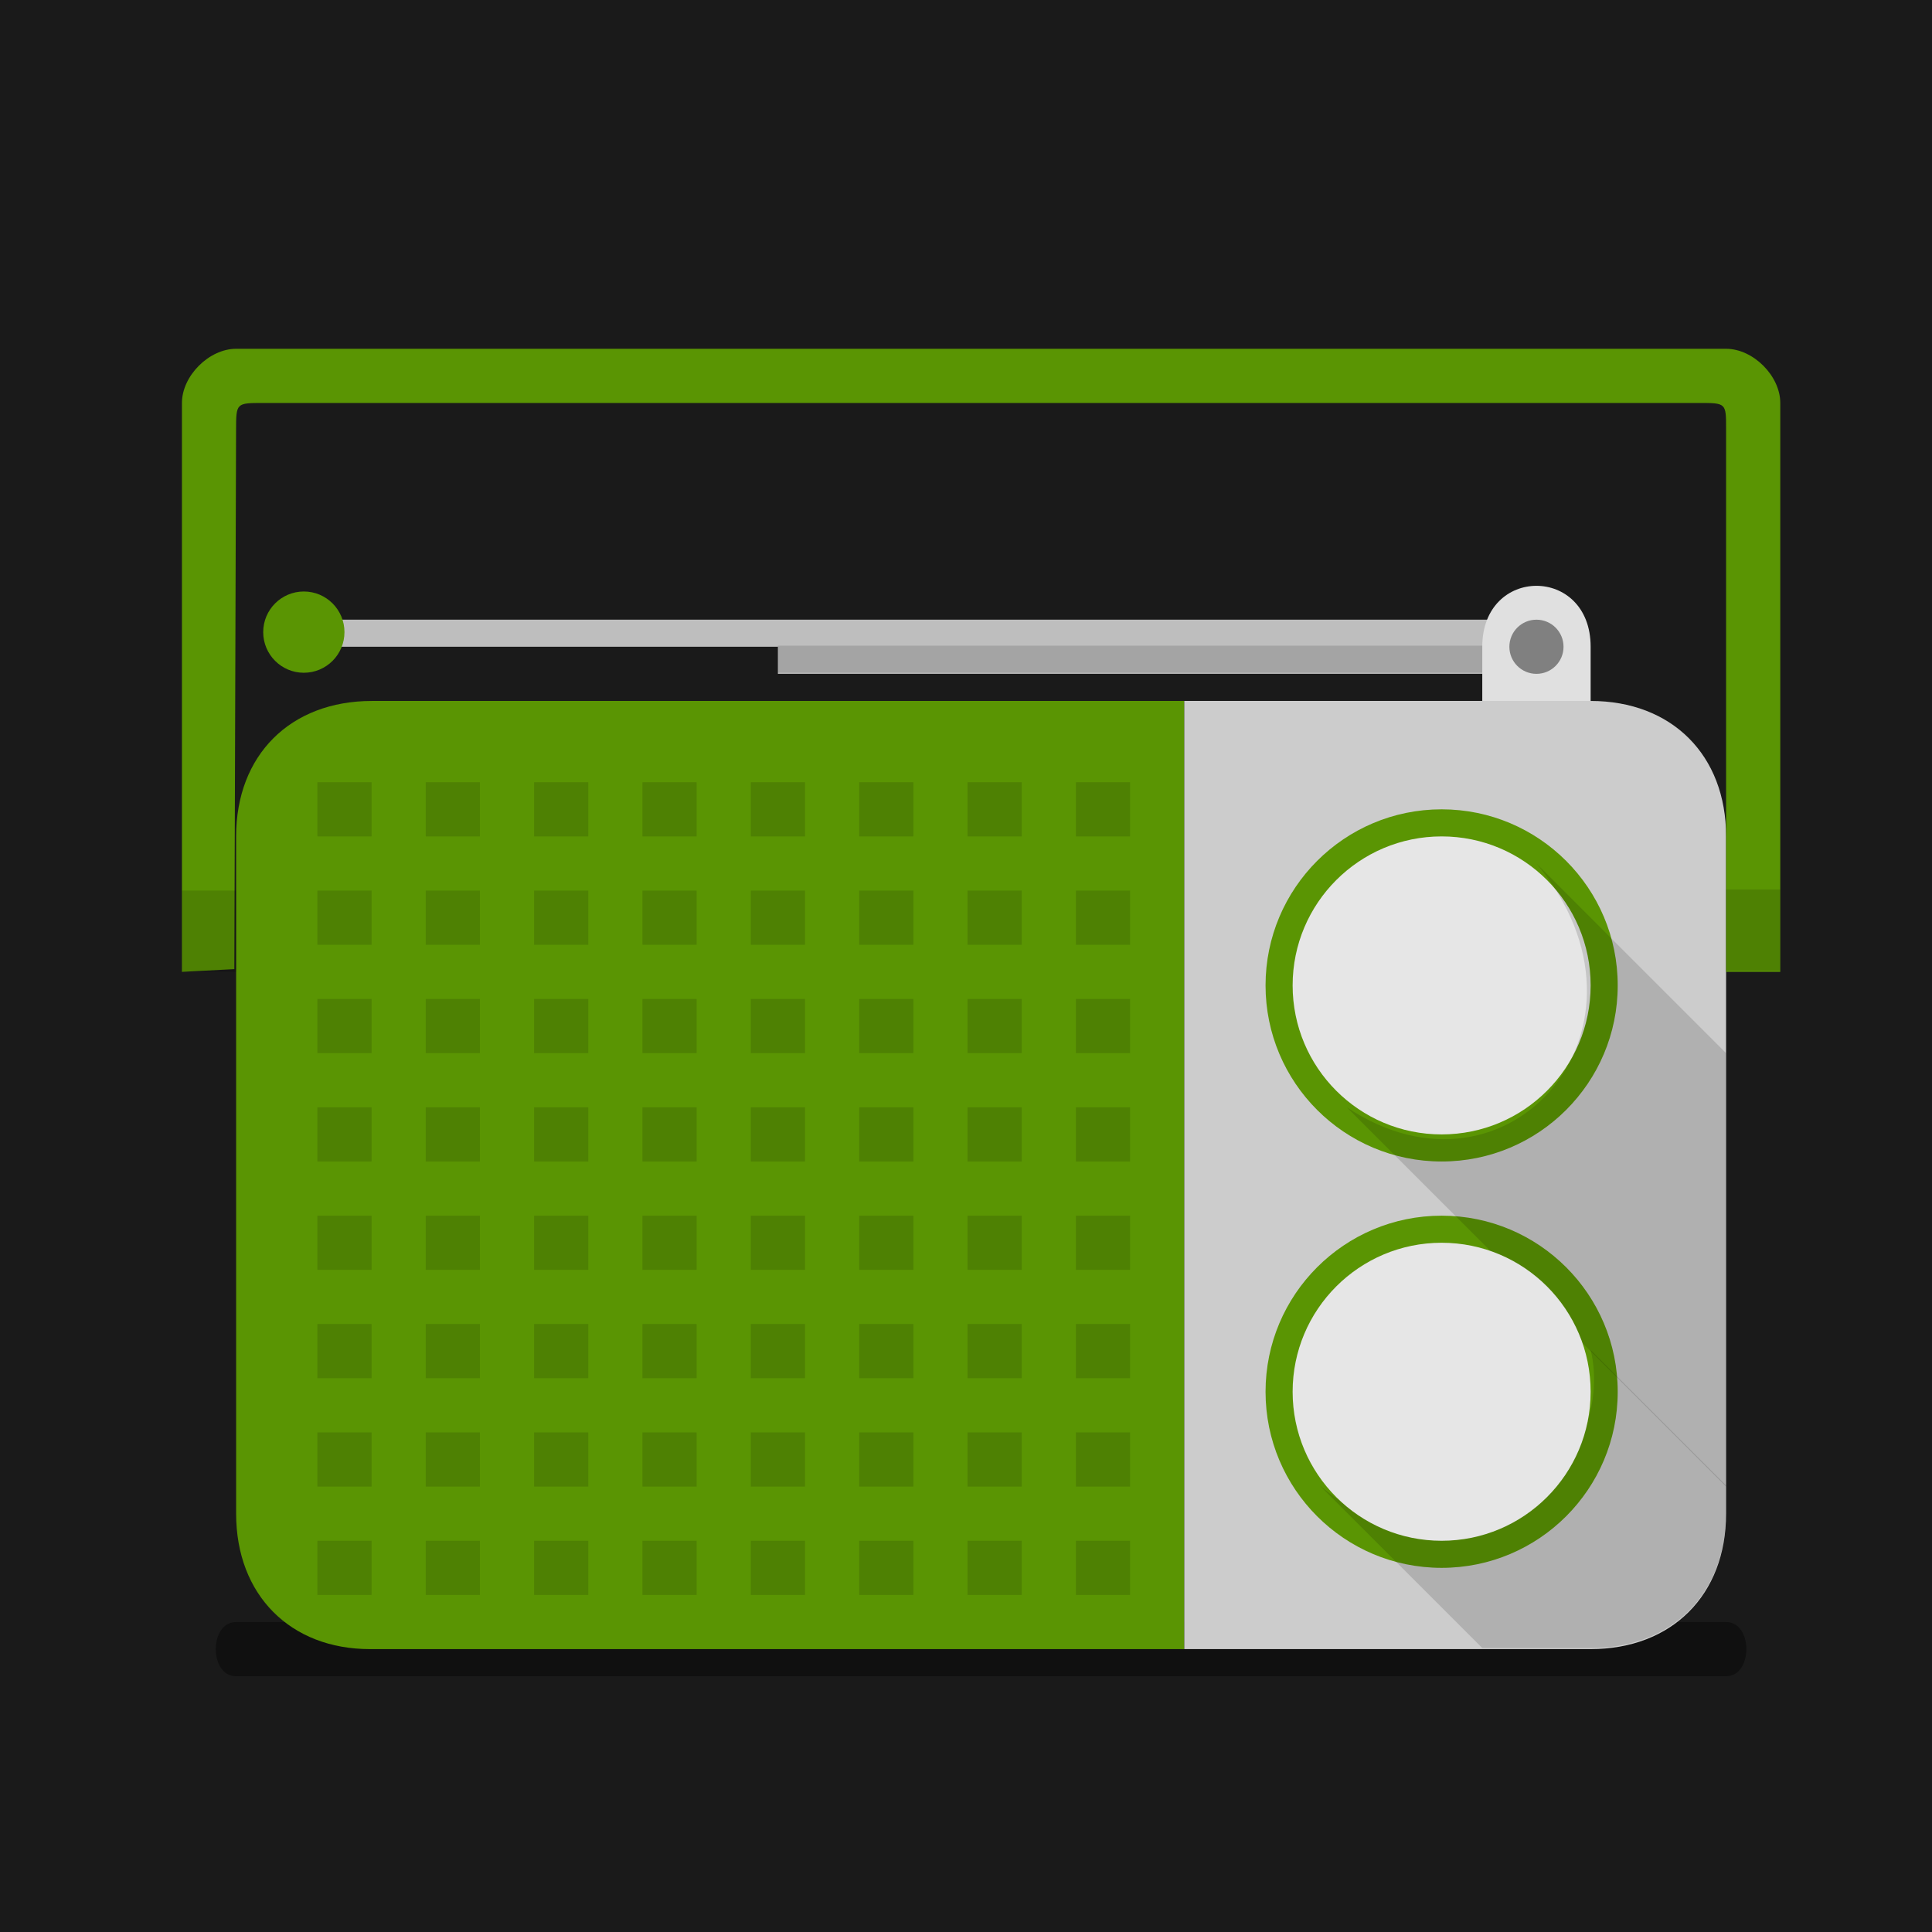 <?xml version="1.0" encoding="UTF-8" standalone="no"?>
<svg
   xmlns:dc="http://purl.org/dc/elements/1.1/"
   xmlns:cc="http://creativecommons.org/ns#"
   xmlns:rdf="http://www.w3.org/1999/02/22-rdf-syntax-ns#"
   xmlns:svg="http://www.w3.org/2000/svg"
   xmlns="http://www.w3.org/2000/svg"
   xmlns:sodipodi="http://sodipodi.sourceforge.net/DTD/sodipodi-0.dtd"
   xmlns:inkscape="http://www.inkscape.org/namespaces/inkscape"
   id="svg2"
   viewBox="0 0 64 64"
   version="1.1"
   inkscape:version="0.91pre1 r13432"
   sodipodi:docname="radio.svg"
   inkscape:export-filename="/home/iune/proiektuak/antxetamedia/berria/amv2/antxetamedia/static/images/antxeta.png"
   inkscape:export-xdpi="90"
   inkscape:export-ydpi="90">
  <defs
     id="defs4624" />
  <sodipodi:namedview
     pagecolor="#ffffff"
     bordercolor="#666666"
     borderopacity="1"
     objecttolerance="10"
     gridtolerance="10"
     guidetolerance="10"
     inkscape:pageopacity="0"
     inkscape:pageshadow="2"
     inkscape:window-width="1598"
     inkscape:window-height="879"
     id="namedview4622"
     showgrid="false"
     inkscape:snap-page="true"
     inkscape:zoom="3.6570679"
     inkscape:cx="27.0116"
     inkscape:cy="16.779058"
     inkscape:window-x="0"
     inkscape:window-y="19"
     inkscape:window-maximized="0"
     inkscape:current-layer="svg2" />
  <rect
     style="color:#000000;text-decoration:none;text-decoration-line:none;text-decoration-style:solid;text-decoration-color:#000000;clip-rule:nonzero;display:inline;overflow:visible;visibility:visible;opacity:1;isolation:auto;color-interpolation:sRGB;color-interpolation-filters:linearRGB;fill:#1a1a1a;fill-opacity:1;fill-rule:nonzero;stroke:none;stroke-width:1.1;stroke-linecap:butt;stroke-miterlimit:4;stroke-dasharray:none;stroke-opacity:1;marker:none;color-rendering:auto;image-rendering:auto;shape-rendering:auto;text-rendering:auto;enable-background:accumulate"
     id="rect4626"
     width="64"
     height="64"
     x="0"
     y="0"
     inkscape:export-xdpi="90"
     inkscape:export-ydpi="90" />
  <path
     id="rect2846"
     d="m 7.821,53.732 49.357,0 c 0.897,0 0.897,1.795 0,1.795 l -49.357,0 c -0.897,0 -0.897,-1.795 0,-1.795 z"
     inkscape:connector-curvature="0"
     style="fill-opacity:0.392"
     inkscape:export-xdpi="90"
     inkscape:export-ydpi="90" />
  <path
     id="path2859"
     d="m 39.231,23.22 0,31.409 -26.974,0 c -2.64,0 -4.435,-1.795 -4.435,-4.487 l 0,-22.435 c 0,-2.692 1.795,-4.487 4.501,-4.487 l 26.908,0 z"
     inkscape:connector-curvature="0"
     style="fill:#5a9503;fill-opacity:1"
     inkscape:export-xdpi="90"
     inkscape:export-ydpi="90" />
  <path
     id="rect2952"
     d="m 39.231,23.22 13.461,0 c 2.692,0 4.487,1.795 4.487,4.487 l 0,22.435 c 0,2.692 -1.795,4.487 -4.487,4.487 l -13.461,0 0,-31.409 z"
     inkscape:connector-curvature="0"
     style="fill:#cccccc"
     inkscape:export-xdpi="90"
     inkscape:export-ydpi="90" />
  <path
     inkscape:connector-curvature="0"
     d="m 35.641,25.912 1.795,0 0,1.795 -1.795,0 0,-1.795 z"
     id="rect2955"
     style="fill:#4e8103;fill-opacity:1"
     inkscape:export-xdpi="90"
     inkscape:export-ydpi="90" />
  <path
     inkscape:connector-curvature="0"
     d="m 32.051,25.912 1.795,0 0,1.795 -1.795,0 0,-1.795 z"
     id="path2958"
     style="fill:#4e8103;fill-opacity:1"
     inkscape:export-xdpi="90"
     inkscape:export-ydpi="90" />
  <path
     inkscape:connector-curvature="0"
     d="m 28.462,25.912 1.795,0 0,1.795 -1.795,0 0,-1.795 z"
     id="path2960"
     style="fill:#4e8103;fill-opacity:1"
     inkscape:export-xdpi="90"
     inkscape:export-ydpi="90" />
  <path
     inkscape:connector-curvature="0"
     d="m 24.872,25.912 1.795,0 0,1.795 -1.795,0 0,-1.795 z"
     id="path2962"
     style="fill:#4e8103;fill-opacity:1"
     inkscape:export-xdpi="90"
     inkscape:export-ydpi="90" />
  <path
     inkscape:connector-curvature="0"
     d="m 21.282,25.912 1.795,0 0,1.795 -1.795,0 0,-1.795 z"
     id="path2964"
     style="fill:#4e8103;fill-opacity:1"
     inkscape:export-xdpi="90"
     inkscape:export-ydpi="90" />
  <path
     inkscape:connector-curvature="0"
     d="m 17.693,25.912 1.795,0 0,1.795 -1.795,0 0,-1.795 z"
     id="path2966"
     style="fill:#4e8103;fill-opacity:1"
     inkscape:export-xdpi="90"
     inkscape:export-ydpi="90" />
  <path
     inkscape:connector-curvature="0"
     d="m 14.103,25.912 1.795,0 0,1.795 -1.795,0 0,-1.795 z"
     id="path2968"
     style="fill:#4e8103;fill-opacity:1"
     inkscape:export-xdpi="90"
     inkscape:export-ydpi="90" />
  <path
     inkscape:connector-curvature="0"
     d="m 10.514,25.912 1.795,0 0,1.795 -1.795,0 0,-1.795 z"
     id="path2970"
     style="fill:#4e8103;fill-opacity:1"
     inkscape:export-xdpi="90"
     inkscape:export-ydpi="90" />
  <path
     inkscape:connector-curvature="0"
     d="m 35.641,29.502 1.795,0 0,1.795 -1.795,0 0,-1.795 z"
     id="path2972"
     style="fill:#4e8103;fill-opacity:1"
     inkscape:export-xdpi="90"
     inkscape:export-ydpi="90" />
  <path
     inkscape:connector-curvature="0"
     d="m 32.051,29.502 1.795,0 0,1.795 -1.795,0 0,-1.795 z"
     id="path2974"
     style="fill:#4e8103;fill-opacity:1"
     inkscape:export-xdpi="90"
     inkscape:export-ydpi="90" />
  <path
     inkscape:connector-curvature="0"
     d="m 28.462,29.502 1.795,0 0,1.795 -1.795,0 0,-1.795 z"
     id="path2976"
     style="fill:#4e8103;fill-opacity:1"
     inkscape:export-xdpi="90"
     inkscape:export-ydpi="90" />
  <path
     inkscape:connector-curvature="0"
     d="m 24.872,29.502 1.795,0 0,1.795 -1.795,0 0,-1.795 z"
     id="path2978"
     style="fill:#4e8103;fill-opacity:1"
     inkscape:export-xdpi="90"
     inkscape:export-ydpi="90" />
  <path
     inkscape:connector-curvature="0"
     d="m 21.282,29.502 1.795,0 0,1.795 -1.795,0 0,-1.795 z"
     id="path2980"
     style="fill:#4e8103;fill-opacity:1"
     inkscape:export-xdpi="90"
     inkscape:export-ydpi="90" />
  <path
     inkscape:connector-curvature="0"
     d="m 17.693,29.502 1.795,0 0,1.795 -1.795,0 0,-1.795 z"
     id="path2982"
     style="fill:#4e8103;fill-opacity:1"
     inkscape:export-xdpi="90"
     inkscape:export-ydpi="90" />
  <path
     inkscape:connector-curvature="0"
     d="m 14.103,29.502 1.795,0 0,1.795 -1.795,0 0,-1.795 z"
     id="path2984"
     style="fill:#4e8103;fill-opacity:1"
     inkscape:export-xdpi="90"
     inkscape:export-ydpi="90" />
  <path
     inkscape:connector-curvature="0"
     d="m 10.514,29.502 1.795,0 0,1.795 -1.795,0 0,-1.795 z"
     id="path2986"
     style="fill:#4e8103;fill-opacity:1"
     inkscape:export-xdpi="90"
     inkscape:export-ydpi="90" />
  <path
     inkscape:connector-curvature="0"
     d="m 35.641,33.091 1.795,0 0,1.795 -1.795,0 0,-1.795 z"
     id="path2988"
     style="fill:#4e8103;fill-opacity:1"
     inkscape:export-xdpi="90"
     inkscape:export-ydpi="90" />
  <path
     inkscape:connector-curvature="0"
     d="m 32.051,33.091 1.795,0 0,1.795 -1.795,0 0,-1.795 z"
     id="path2990"
     style="fill:#4e8103;fill-opacity:1"
     inkscape:export-xdpi="90"
     inkscape:export-ydpi="90" />
  <path
     inkscape:connector-curvature="0"
     d="m 28.462,33.091 1.795,0 0,1.795 -1.795,0 0,-1.795 z"
     id="path2992"
     style="fill:#4e8103;fill-opacity:1"
     inkscape:export-xdpi="90"
     inkscape:export-ydpi="90" />
  <path
     inkscape:connector-curvature="0"
     d="m 24.872,33.091 1.795,0 0,1.795 -1.795,0 0,-1.795 z"
     id="path2994"
     style="fill:#4e8103;fill-opacity:1"
     inkscape:export-xdpi="90"
     inkscape:export-ydpi="90" />
  <path
     inkscape:connector-curvature="0"
     d="m 21.282,33.091 1.795,0 0,1.795 -1.795,0 0,-1.795 z"
     id="path2996"
     style="fill:#4e8103;fill-opacity:1"
     inkscape:export-xdpi="90"
     inkscape:export-ydpi="90" />
  <path
     inkscape:connector-curvature="0"
     d="m 17.693,33.091 1.795,0 0,1.795 -1.795,0 0,-1.795 z"
     id="path2998"
     style="fill:#4e8103;fill-opacity:1"
     inkscape:export-xdpi="90"
     inkscape:export-ydpi="90" />
  <path
     inkscape:connector-curvature="0"
     d="m 14.103,33.091 1.795,0 0,1.795 -1.795,0 0,-1.795 z"
     id="path3000"
     style="fill:#4e8103;fill-opacity:1"
     inkscape:export-xdpi="90"
     inkscape:export-ydpi="90" />
  <path
     inkscape:connector-curvature="0"
     d="m 10.514,33.091 1.795,0 0,1.795 -1.795,0 0,-1.795 z"
     id="path3002"
     style="fill:#4e8103;fill-opacity:1"
     inkscape:export-xdpi="90"
     inkscape:export-ydpi="90" />
  <path
     inkscape:connector-curvature="0"
     d="m 35.641,36.681 1.795,0 0,1.795 -1.795,0 0,-1.795 z"
     id="path3004"
     style="fill:#4e8103;fill-opacity:1"
     inkscape:export-xdpi="90"
     inkscape:export-ydpi="90" />
  <path
     inkscape:connector-curvature="0"
     d="m 32.051,36.681 1.795,0 0,1.795 -1.795,0 0,-1.795 z"
     id="path3006"
     style="fill:#4e8103;fill-opacity:1"
     inkscape:export-xdpi="90"
     inkscape:export-ydpi="90" />
  <path
     inkscape:connector-curvature="0"
     d="m 28.462,36.681 1.795,0 0,1.795 -1.795,0 0,-1.795 z"
     id="path3008"
     style="fill:#4e8103;fill-opacity:1"
     inkscape:export-xdpi="90"
     inkscape:export-ydpi="90" />
  <path
     inkscape:connector-curvature="0"
     d="m 24.872,36.681 1.795,0 0,1.795 -1.795,0 0,-1.795 z"
     id="path3010"
     style="fill:#4e8103;fill-opacity:1"
     inkscape:export-xdpi="90"
     inkscape:export-ydpi="90" />
  <path
     inkscape:connector-curvature="0"
     d="m 21.282,36.681 1.795,0 0,1.795 -1.795,0 0,-1.795 z"
     id="path3012"
     style="fill:#4e8103;fill-opacity:1"
     inkscape:export-xdpi="90"
     inkscape:export-ydpi="90" />
  <path
     inkscape:connector-curvature="0"
     d="m 17.693,36.681 1.795,0 0,1.795 -1.795,0 0,-1.795 z"
     id="path3014"
     style="fill:#4e8103;fill-opacity:1"
     inkscape:export-xdpi="90"
     inkscape:export-ydpi="90" />
  <path
     inkscape:connector-curvature="0"
     d="m 14.103,36.681 1.795,0 0,1.795 -1.795,0 0,-1.795 z"
     id="path3016"
     style="fill:#4e8103;fill-opacity:1"
     inkscape:export-xdpi="90"
     inkscape:export-ydpi="90" />
  <path
     inkscape:connector-curvature="0"
     d="m 10.514,36.681 1.795,0 0,1.795 -1.795,0 0,-1.795 z"
     id="path3018"
     style="fill:#4e8103;fill-opacity:1"
     inkscape:export-xdpi="90"
     inkscape:export-ydpi="90" />
  <path
     inkscape:connector-curvature="0"
     d="m 35.641,40.271 1.795,0 0,1.795 -1.795,0 0,-1.795 z"
     id="path3020"
     style="fill:#4e8103;fill-opacity:1"
     inkscape:export-xdpi="90"
     inkscape:export-ydpi="90" />
  <path
     inkscape:connector-curvature="0"
     d="m 32.051,40.271 1.795,0 0,1.795 -1.795,0 0,-1.795 z"
     id="path3022"
     style="fill:#4e8103;fill-opacity:1"
     inkscape:export-xdpi="90"
     inkscape:export-ydpi="90" />
  <path
     inkscape:connector-curvature="0"
     d="m 28.462,40.271 1.795,0 0,1.795 -1.795,0 0,-1.795 z"
     id="path3024"
     style="fill:#4e8103;fill-opacity:1"
     inkscape:export-xdpi="90"
     inkscape:export-ydpi="90" />
  <path
     inkscape:connector-curvature="0"
     d="m 24.872,40.271 1.795,0 0,1.795 -1.795,0 0,-1.795 z"
     id="path3026"
     style="fill:#4e8103;fill-opacity:1"
     inkscape:export-xdpi="90"
     inkscape:export-ydpi="90" />
  <path
     inkscape:connector-curvature="0"
     d="m 21.282,40.271 1.795,0 0,1.795 -1.795,0 0,-1.795 z"
     id="path3028"
     style="fill:#4e8103;fill-opacity:1"
     inkscape:export-xdpi="90"
     inkscape:export-ydpi="90" />
  <path
     inkscape:connector-curvature="0"
     d="m 17.693,40.271 1.795,0 0,1.795 -1.795,0 0,-1.795 z"
     id="path3030"
     style="fill:#4e8103;fill-opacity:1"
     inkscape:export-xdpi="90"
     inkscape:export-ydpi="90" />
  <path
     inkscape:connector-curvature="0"
     d="m 14.103,40.271 1.795,0 0,1.795 -1.795,0 0,-1.795 z"
     id="path3032"
     style="fill:#4e8103;fill-opacity:1"
     inkscape:export-xdpi="90"
     inkscape:export-ydpi="90" />
  <path
     inkscape:connector-curvature="0"
     d="m 10.514,40.271 1.795,0 0,1.795 -1.795,0 0,-1.795 z"
     id="path3034"
     style="fill:#4e8103;fill-opacity:1"
     inkscape:export-xdpi="90"
     inkscape:export-ydpi="90" />
  <path
     inkscape:connector-curvature="0"
     d="m 35.641,43.86 1.795,0 0,1.795 -1.795,0 0,-1.795 z"
     id="path3036"
     style="fill:#4e8103;fill-opacity:1"
     inkscape:export-xdpi="90"
     inkscape:export-ydpi="90" />
  <path
     inkscape:connector-curvature="0"
     d="m 32.051,43.86 1.795,0 0,1.795 -1.795,0 0,-1.795 z"
     id="path3038"
     style="fill:#4e8103;fill-opacity:1"
     inkscape:export-xdpi="90"
     inkscape:export-ydpi="90" />
  <path
     inkscape:connector-curvature="0"
     d="m 28.462,43.86 1.795,0 0,1.795 -1.795,0 0,-1.795 z"
     id="path3040"
     style="fill:#4e8103;fill-opacity:1"
     inkscape:export-xdpi="90"
     inkscape:export-ydpi="90" />
  <path
     inkscape:connector-curvature="0"
     d="m 24.872,43.86 1.795,0 0,1.795 -1.795,0 0,-1.795 z"
     id="path3042"
     style="fill:#4e8103;fill-opacity:1"
     inkscape:export-xdpi="90"
     inkscape:export-ydpi="90" />
  <path
     inkscape:connector-curvature="0"
     d="m 21.282,43.86 1.795,0 0,1.795 -1.795,0 0,-1.795 z"
     id="path3044"
     style="fill:#4e8103;fill-opacity:1"
     inkscape:export-xdpi="90"
     inkscape:export-ydpi="90" />
  <path
     inkscape:connector-curvature="0"
     d="m 17.693,43.86 1.795,0 0,1.795 -1.795,0 0,-1.795 z"
     id="path3046"
     style="fill:#4e8103;fill-opacity:1"
     inkscape:export-xdpi="90"
     inkscape:export-ydpi="90" />
  <path
     inkscape:connector-curvature="0"
     d="m 14.103,43.86 1.795,0 0,1.795 -1.795,0 0,-1.795 z"
     id="path3048"
     style="fill:#4e8103;fill-opacity:1"
     inkscape:export-xdpi="90"
     inkscape:export-ydpi="90" />
  <path
     inkscape:connector-curvature="0"
     d="m 10.514,43.86 1.795,0 0,1.795 -1.795,0 0,-1.795 z"
     id="path3050"
     style="fill:#4e8103;fill-opacity:1"
     inkscape:export-xdpi="90"
     inkscape:export-ydpi="90" />
  <path
     inkscape:connector-curvature="0"
     d="m 35.641,47.45 1.795,0 0,1.795 -1.795,0 0,-1.795 z"
     id="path3052"
     style="fill:#4e8103;fill-opacity:1"
     inkscape:export-xdpi="90"
     inkscape:export-ydpi="90" />
  <path
     inkscape:connector-curvature="0"
     d="m 32.051,47.45 1.795,0 0,1.795 -1.795,0 0,-1.795 z"
     id="path3054"
     style="fill:#4e8103;fill-opacity:1"
     inkscape:export-xdpi="90"
     inkscape:export-ydpi="90" />
  <path
     inkscape:connector-curvature="0"
     d="m 28.462,47.45 1.795,0 0,1.795 -1.795,0 0,-1.795 z"
     id="path3056"
     style="fill:#4e8103;fill-opacity:1"
     inkscape:export-xdpi="90"
     inkscape:export-ydpi="90" />
  <path
     inkscape:connector-curvature="0"
     d="m 24.872,47.45 1.795,0 0,1.795 -1.795,0 0,-1.795 z"
     id="path3058"
     style="fill:#4e8103;fill-opacity:1"
     inkscape:export-xdpi="90"
     inkscape:export-ydpi="90" />
  <path
     inkscape:connector-curvature="0"
     d="m 21.282,47.45 1.795,0 0,1.795 -1.795,0 0,-1.795 z"
     id="path3060"
     style="fill:#4e8103;fill-opacity:1"
     inkscape:export-xdpi="90"
     inkscape:export-ydpi="90" />
  <path
     inkscape:connector-curvature="0"
     d="m 17.693,47.45 1.795,0 0,1.795 -1.795,0 0,-1.795 z"
     id="path3062"
     style="fill:#4e8103;fill-opacity:1"
     inkscape:export-xdpi="90"
     inkscape:export-ydpi="90" />
  <path
     inkscape:connector-curvature="0"
     d="m 14.103,47.45 1.795,0 0,1.795 -1.795,0 0,-1.795 z"
     id="path3064"
     style="fill:#4e8103;fill-opacity:1"
     inkscape:export-xdpi="90"
     inkscape:export-ydpi="90" />
  <path
     inkscape:connector-curvature="0"
     d="m 10.514,47.45 1.795,0 0,1.795 -1.795,0 0,-1.795 z"
     id="path3066"
     style="fill:#4e8103;fill-opacity:1"
     inkscape:export-xdpi="90"
     inkscape:export-ydpi="90" />
  <path
     inkscape:connector-curvature="0"
     d="m 35.641,51.039 1.795,0 0,1.795 -1.795,0 0,-1.795 z"
     id="path3068"
     style="fill:#4e8103;fill-opacity:1"
     inkscape:export-xdpi="90"
     inkscape:export-ydpi="90" />
  <path
     inkscape:connector-curvature="0"
     d="m 32.051,51.039 1.795,0 0,1.795 -1.795,0 0,-1.795 z"
     id="path3070"
     style="fill:#4e8103;fill-opacity:1"
     inkscape:export-xdpi="90"
     inkscape:export-ydpi="90" />
  <path
     inkscape:connector-curvature="0"
     d="m 28.462,51.039 1.795,0 0,1.795 -1.795,0 0,-1.795 z"
     id="path3072"
     style="fill:#4e8103;fill-opacity:1"
     inkscape:export-xdpi="90"
     inkscape:export-ydpi="90" />
  <path
     inkscape:connector-curvature="0"
     d="m 24.872,51.039 1.795,0 0,1.795 -1.795,0 0,-1.795 z"
     id="path3074"
     style="fill:#4e8103;fill-opacity:1"
     inkscape:export-xdpi="90"
     inkscape:export-ydpi="90" />
  <path
     inkscape:connector-curvature="0"
     d="m 21.282,51.039 1.795,0 0,1.795 -1.795,0 0,-1.795 z"
     id="path3076"
     style="fill:#4e8103;fill-opacity:1"
     inkscape:export-xdpi="90"
     inkscape:export-ydpi="90" />
  <path
     inkscape:connector-curvature="0"
     d="m 17.693,51.039 1.795,0 0,1.795 -1.795,0 0,-1.795 z"
     id="path3078"
     style="fill:#4e8103;fill-opacity:1"
     inkscape:export-xdpi="90"
     inkscape:export-ydpi="90" />
  <path
     inkscape:connector-curvature="0"
     d="m 14.103,51.039 1.795,0 0,1.795 -1.795,0 0,-1.795 z"
     id="path3080"
     style="fill:#4e8103;fill-opacity:1"
     inkscape:export-xdpi="90"
     inkscape:export-ydpi="90" />
  <path
     inkscape:connector-curvature="0"
     d="m 10.514,51.039 1.795,0 0,1.795 -1.795,0 0,-1.795 z"
     id="path3082"
     style="fill:#4e8103;fill-opacity:1"
     inkscape:export-xdpi="90"
     inkscape:export-ydpi="90" />
  <path
     style="fill:#5a9503;fill-opacity:1"
     inkscape:connector-curvature="0"
     d="m 53.589,46.104 c 0,3.222 -2.612,5.833 -5.833,5.833 -3.222,0 -5.833,-2.612 -5.833,-5.833 0,-3.222 2.612,-5.833 5.833,-5.833 3.222,0 5.833,2.612 5.833,5.833 z"
     id="path4701"
     inkscape:export-xdpi="90"
     inkscape:export-ydpi="90" />
  <path
     style="fill-opacity:0.137"
     inkscape:connector-curvature="0"
     d="m 43.718,49.209 5.384,5.384 3.59,0 c 2.692,0 4.487,-1.795 4.487,-4.487 l 0,-0.897 -4.487,-4.487 c 0.897,3.59 -3.59,8.974 -8.974,4.487 z"
     id="path4716"
     inkscape:export-xdpi="90"
     inkscape:export-ydpi="90" />
  <path
     id="path3921"
     d="m 53.589,32.643 c 0,3.222 -2.612,5.833 -5.833,5.833 -3.222,0 -5.833,-2.612 -5.833,-5.833 0,-3.222 2.612,-5.833 5.833,-5.833 3.222,0 5.833,2.612 5.833,5.833 z"
     inkscape:connector-curvature="0"
     style="fill:#5a9503;fill-opacity:1"
     inkscape:export-xdpi="90"
     inkscape:export-ydpi="90" />
  <path
     id="path3918"
     d="m 52.692,32.643 c 0,2.726 -2.21,4.936 -4.936,4.936 -2.726,0 -4.936,-2.21 -4.936,-4.936 0,-2.726 2.21,-4.936 4.936,-4.936 2.726,0 4.936,2.21 4.936,4.936 z"
     inkscape:connector-curvature="0"
     style="fill:#e6e6e6"
     inkscape:export-xdpi="90"
     inkscape:export-ydpi="90" />
  <path
     style="fill-opacity:0.137"
     inkscape:connector-curvature="0"
     d="m 44.615,36.681 12.564,12.564 0,-14.358 -6.282,-6.282 c 4.487,5.384 -0.897,11.666 -6.282,8.077 z"
     id="path4718"
     inkscape:export-xdpi="90"
     inkscape:export-ydpi="90" />
  <path
     style="fill:#e6e6e6"
     inkscape:connector-curvature="0"
     d="m 52.692,46.104 c 0,2.726 -2.21,4.936 -4.936,4.936 -2.726,0 -4.936,-2.21 -4.936,-4.936 0,-2.726 2.21,-4.936 4.936,-4.936 2.726,0 4.936,2.21 4.936,4.936 z"
     id="path4703"
     inkscape:export-xdpi="90"
     inkscape:export-ydpi="90" />
  <path
     style="fill:#5a9503;fill-opacity:1"
     inkscape:connector-curvature="0"
     d="m 7.763,32.104 -1.736,0.09 0,-18.845 c 0,-0.897 0.897,-1.795 1.795,-1.795 l 49.357,0 c 0.897,0 1.795,0.897 1.795,1.795 l 0,18.845 -1.795,0 0,-17.992 c 0,-0.853 0,-0.853 -0.897,-0.853 l -47.562,0 c -0.897,0 -0.897,0 -0.9,0.887 L 7.763,32.174 Z"
     id="path4705"
     inkscape:export-xdpi="90"
     inkscape:export-ydpi="90" />
  <rect
     style="fill-opacity:0.137"
     x="57.179"
     y="29.466"
     width="1.795"
     height="2.692"
     id="rect4736"
     inkscape:export-xdpi="90"
     inkscape:export-ydpi="90" />
  <rect
     style="fill-opacity:0.137"
     x="6.027"
     y="29.502"
     width="1.795"
     height="2.692"
     id="rect4738"
     inkscape:export-xdpi="90"
     inkscape:export-ydpi="90" />
  <path
     style="fill:#bebebe"
     inkscape:connector-curvature="0"
     d="m 51.794,22.322 0,-1.795 -41.281,0 0,0.897 15.256,0 0,0.897 26.025,0 z"
     id="path4709"
     inkscape:export-xdpi="90"
     inkscape:export-ydpi="90" />
  <path
     style="fill:#e0e0e0"
     inkscape:connector-curvature="0"
     d="m 49.102,23.22 3.59,0 0,-1.795 c 0,-2.692 -3.59,-2.692 -3.59,0 l 0,1.795 z"
     id="path4707"
     inkscape:export-xdpi="90"
     inkscape:export-ydpi="90" />
  <path
     style="fill:#808080"
     inkscape:connector-curvature="0"
     d="m 51.794,21.425 c 0,0.496 -0.402,0.897 -0.897,0.897 -0.496,0 -0.897,-0.402 -0.897,-0.897 0,-0.496 0.402,-0.897 0.897,-0.897 0.496,0 0.897,0.402 0.897,0.897 z"
     id="path4711"
     inkscape:export-xdpi="90"
     inkscape:export-ydpi="90" />
  <path
     style="fill:#5a9503;fill-opacity:1"
     inkscape:connector-curvature="0"
     d="m 11.411,20.94 c 0,0.743 -0.603,1.346 -1.346,1.346 -0.743,0 -1.346,-0.603 -1.346,-1.346 0,-0.743 0.603,-1.346 1.346,-1.346 0.743,0 1.346,0.603 1.346,1.346 z"
     id="path4714"
     inkscape:export-xdpi="90"
     inkscape:export-ydpi="90" />
  <path
     style="fill-opacity:0.137"
     inkscape:connector-curvature="0"
     d="m 25.769,21.389 23.333,0 0,0.897 -23.333,0 0,-0.897 z"
     id="rect4740"
     inkscape:export-xdpi="90"
     inkscape:export-ydpi="90" />
</svg>
